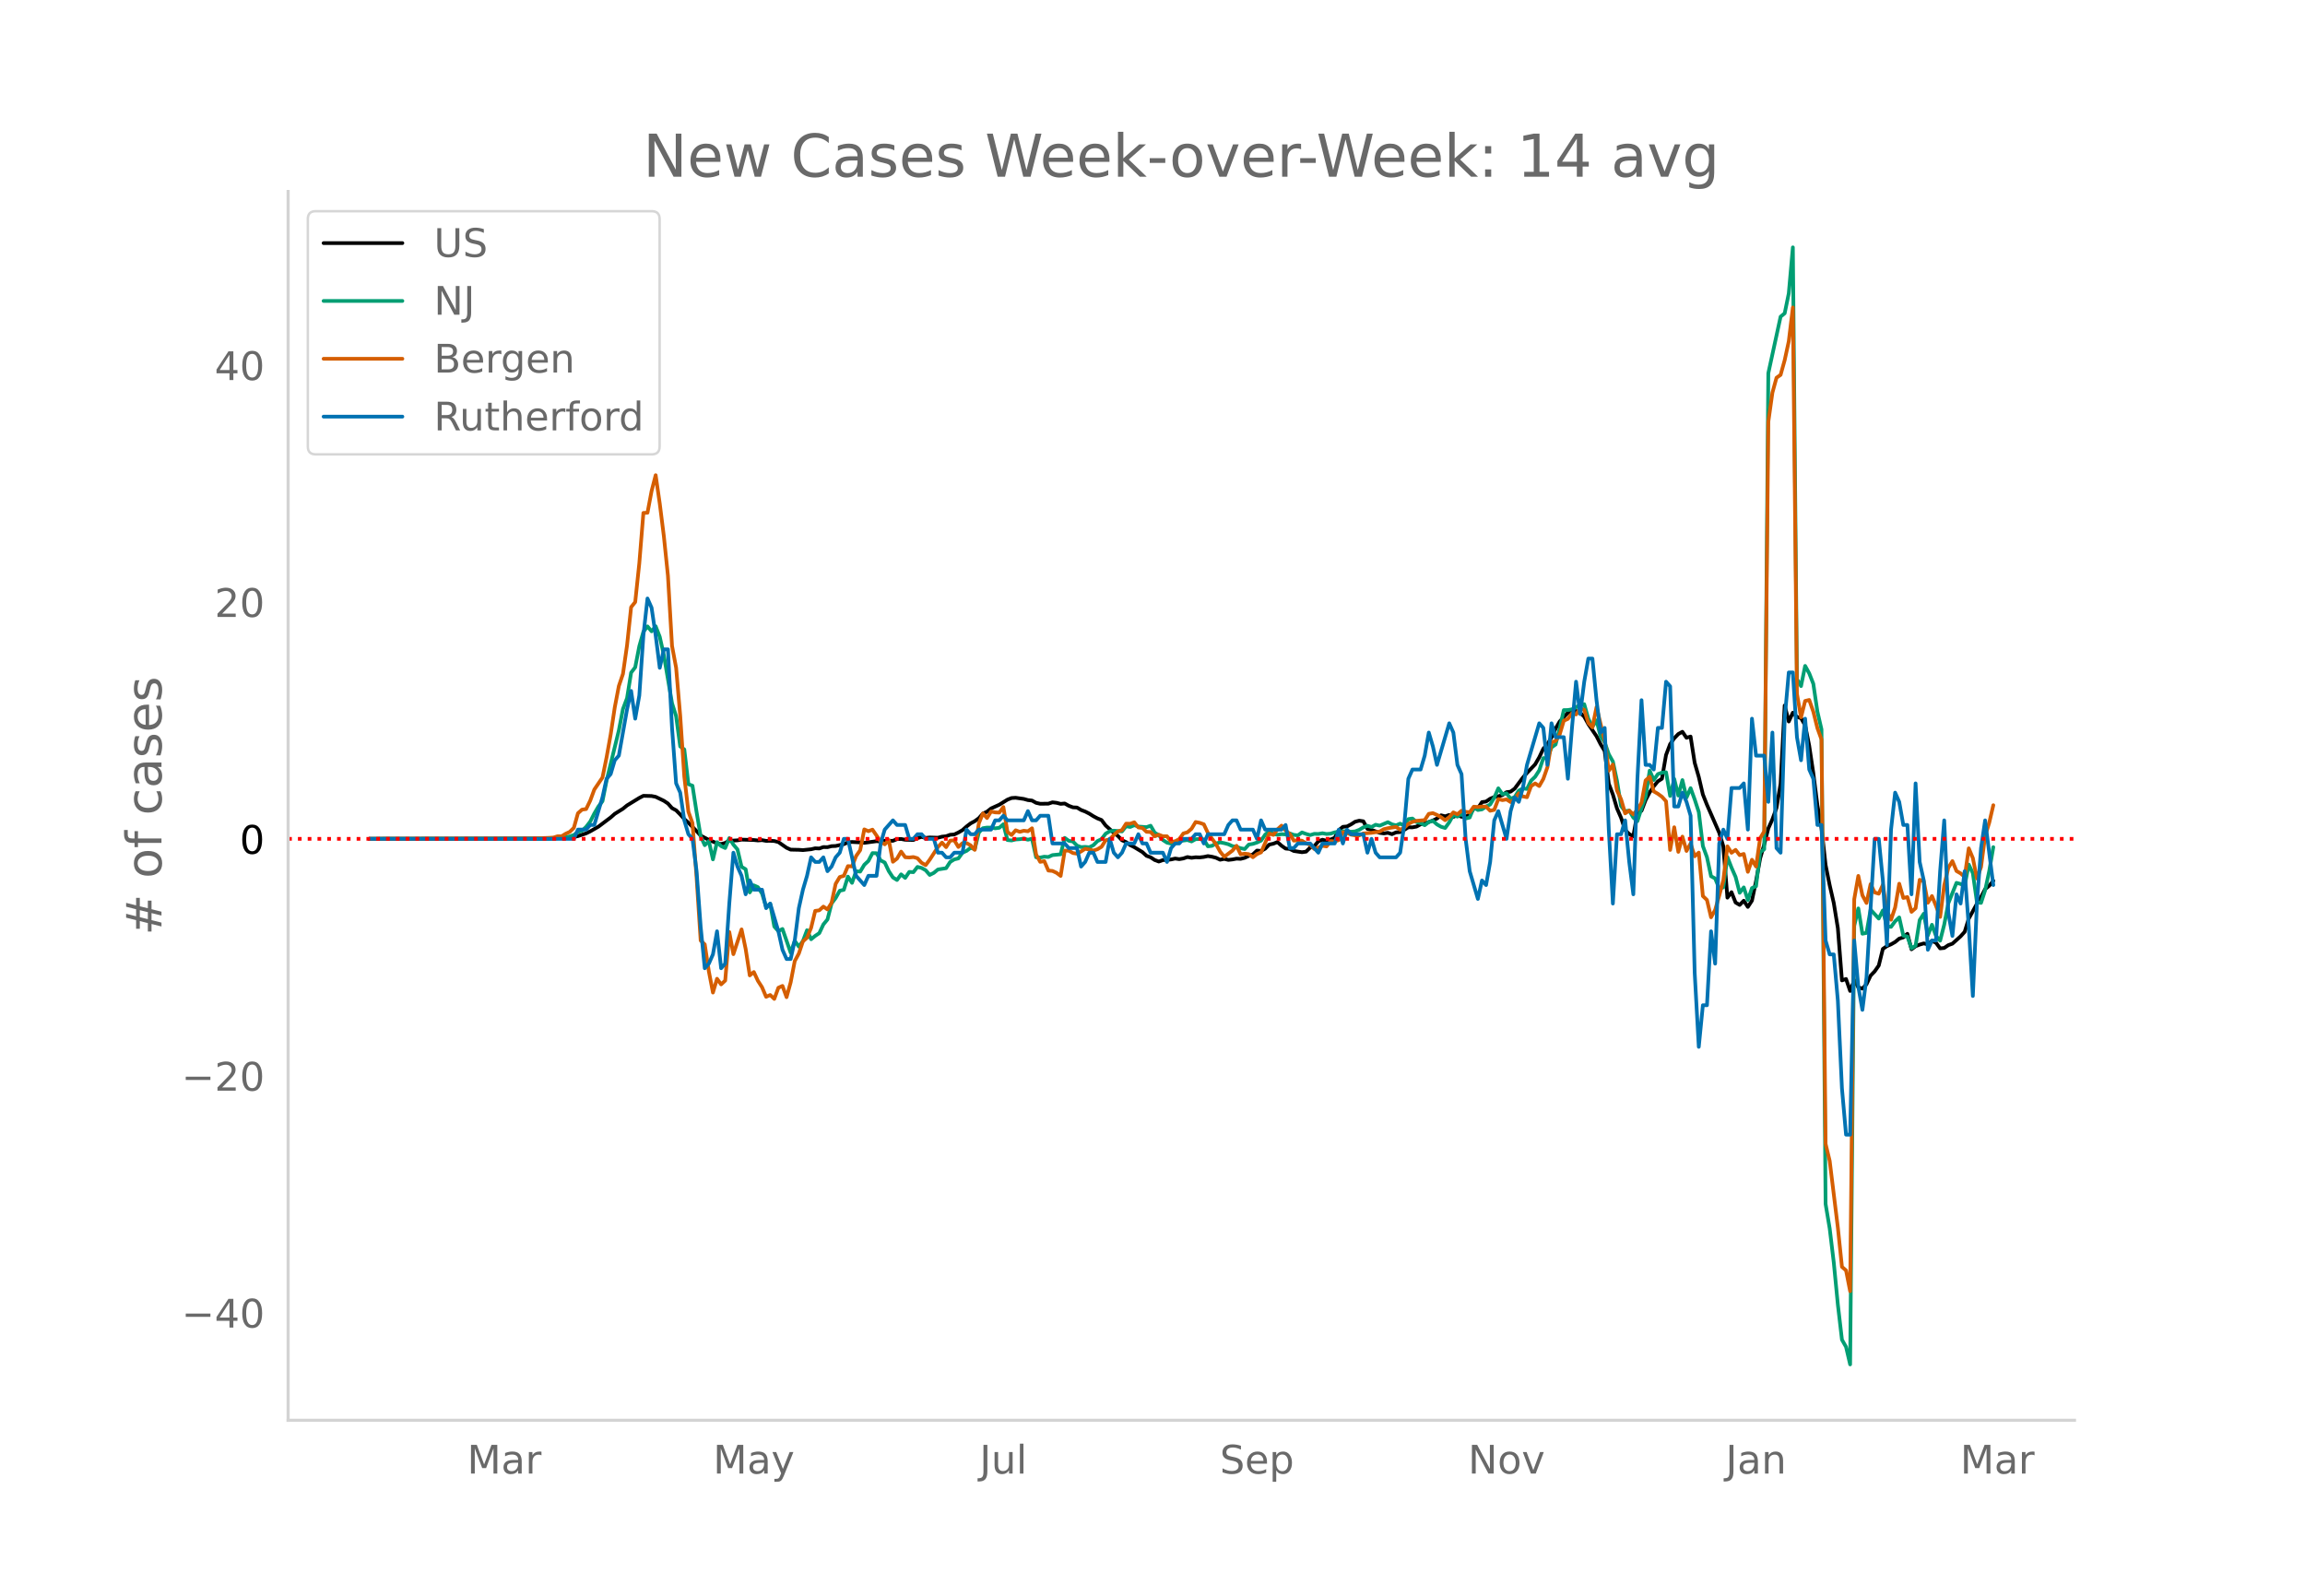 <svg height="864" viewBox="0 0 936 648" width="1248" xmlns="http://www.w3.org/2000/svg" xmlns:xlink="http://www.w3.org/1999/xlink"><defs><style>*{stroke-linecap:butt;stroke-linejoin:round}</style></defs><g id="figure_1"><path d="M0 648h936V0H0z" style="fill:#fff" id="patch_1"/><g id="axes_1"><path d="M117 576.72h725.4V77.76H117z" style="fill:none" id="patch_2"/><path clip-path="url(#p83f46e4bc1)" d="M149.973 340.626l71.427-.113 8.305-.276 1.661-.116 1.661-.228 1.662-.374 3.322-1.121 1.66-.81 3.323-1.898 4.983-3.75 1.661-1.465 3.323-2.065 1.66-1.355 4.984-3.046 1.661-.857 3.322.086 1.661.335 3.323 1.599 1.66 1.105 1.662 1.876 1.66.885 1.662 1.694 1.661 1.854 1.661 1.474 3.322 3.43 1.661 1.816 3.323 1.75 3.322 1.372 1.66.295 1.662-.427 1.661-.983 1.661.014 1.661-.1 1.661-.291 4.984.17 1.66.17 1.662-.128 1.66.3 1.662-.025 1.661.089 1.661.423 3.322 2.32 1.661.756 3.323.073 1.66.113 3.323-.341 1.661-.39 1.661.074 1.661-.57 1.661.04 1.661-.416 1.662-.068 3.322-.743 1.66-.716 1.662-.169 3.322.172 1.661.178 4.983-.67 1.662.147 1.66-.337 3.323.037 1.66-.69 1.662-.054 1.661.317 3.322.091 1.661-.752 1.661-.504 1.662.415 1.66-.176 3.323.102 1.661-.438 1.661-.164 1.661-.602 1.661-.123 1.661-.793 1.661-.97 1.662-1.47 1.66-1.272 1.662-.887 1.66-1.207 1.662-1.874 1.661-.78 1.661-1.32 3.322-1.505 3.322-2.063 1.662-.658 1.66-.106 3.323.473 1.661.469 1.661.194 1.661.92 1.661.378 3.322-.037 1.662-.546 1.66.19 1.662.428 1.66-.147 1.662.934 1.661.626 1.661.083 1.661.994 1.661.63 1.661.846 1.661 1.048 1.662.887 1.66.668 1.662 2.209 3.322 2.997 1.661 1.24 1.661 1.764 1.661.747 1.661 1.222 1.661.826 3.323 2.016 1.66 1.514 1.662.602 1.66 1.102 1.662.62 1.661-.602 1.661-.041 1.661-.207 1.661-.367 1.661.25 1.662-.288 1.66-.57 1.662.305 1.66-.214 1.662.058 1.661-.188 1.661-.356 1.661.264 1.661.432 1.661.784 1.661-.334 1.662.404 1.66-.184 1.662-.317 1.66.082 1.662-.427 1.661-.78 1.661-.599 1.661-1.569 1.661.168 1.661-.922 1.662-1.674 1.66-.352 1.662-.667 1.66 1.487 1.662 1.157 1.661.149 1.661.828 3.322.503 1.661-.235 1.661-1.637 1.662-.567 1.66-1.969 1.662-.676 1.66.441 1.662-.53 1.661-.674 1.661-3.076 1.661-1.39 1.661-.146 1.661-.86 1.662-1.072 1.66-.422 1.662.251 1.66 3.068 1.662.416 3.322 1.2 1.661.243 1.661-.249 1.661.55 1.661-.732 1.662-.104 1.66-.908 1.662-1.054 1.66.032 1.662-.312 1.661-.919 1.661-.334 3.322-1.21 1.661-.811 1.662-1.309 1.66.416 1.662-.559 1.66.799 1.662-.737 1.661.689 1.661.02 1.661-.99 1.661-2.298 1.661-.22 1.661-2.47 1.662-.236 1.66-1.132 1.662-.687 1.66-.32 1.662-.474 1.661-1.19 1.661-.206 1.661-1.238 3.322-4.47 1.661-1.898 3.323-3.484 1.66-2.851 1.662-3.51 1.661-1.797 1.661-2.803 1.661-3.57 1.661-2.875 3.322-3.562 3.323-.739 1.66.712 1.662 1.63 1.66 3.015 3.323 4.902 1.661 3.252 1.661 2.765 1.661 13.286 1.661 4.361 1.662 5.642 1.66 3.793 1.662 5.026 1.66 1.626 1.662.927 1.661-9.525 1.661-.85 1.661-4.355 1.661-3.15 1.661-2.436 1.662-2.026 1.66-1.061 1.662-9.638 1.66-4.415 1.662-2.36 1.661-1.737 1.661-.913 1.661 2.435 1.661-.499 1.661 10.642 1.661 5.74 1.662 7.122 1.66 4.189 4.984 11.375 1.661 5.478 1.661 20.875 1.661-2.217 1.661 4.184 1.661.981 1.662-1.71 1.66 2.52 1.662-2.542 1.66-7.917 1.662-9.215 1.661-5.668 1.661-6.532 1.661-3.69 1.661-4.604 1.661-9.852 1.661-31.78 1.662 6.51 1.66-3.582 1.662 1.724 1.66.499 1.662 2.897 1.661 8.286 1.661 11.092L738 326.961l1.661 9.273 1.661 14.988 1.661 8.223 1.662 7.237 1.66 10.227 1.662 21.202 1.66-.58 1.662 4.864 1.661-4.404 1.661 2.944 1.661.506 1.661-1.758 1.661-3.518 1.662-1.72 1.66-2.376 1.662-6.745 1.66-1.143 1.662-.712 1.661-.947 1.661-1.372 1.661-.506 1.661-1.457 1.661 6.294 1.661-1.259 1.662-.644 1.66-.487 1.662.413 1.66-1.439 1.662.782 1.661 2.256 1.661-.168 1.661-1.137 1.661-.595 3.323-2.977 1.66-1.835 1.662-5.355 3.322-6.063 1.661-2.74 1.661-3.165 1.661-1.389 1.661-2.01" style="fill:none;stroke:#000;stroke-linecap:round;stroke-width:1.5" id="line2d_1"/><path clip-path="url(#p83f46e4bc1)" d="M149.973 340.624l73.088-.104 4.983-.251 3.322-.623 1.661-.58 1.662-1.165 1.66-.533 1.662-1.605 1.66-2.14 1.662-3.275 1.661-2.843 1.661-2.17 1.661-8.358 4.983-20.368 1.662-8.69 1.66-4.414 1.662-10.37 1.66-2.161 1.662-8.571 1.661-5.86 1.661-2.181 1.661 2 1.661-2.04 1.661 4.279 1.662 7.391 3.322 19.56 1.66 5.283 1.662 12.264 1.661 1.219 1.661 14.105 1.661.635 1.661 10.702 1.661 9.824 1.661 3.624 1.662-1.686 1.66 7.445 1.662-7 1.66 1.616 1.662.77 1.661-4.023 1.661 2.646 1.661 1.95 1.661 7.066 1.661.986 1.662 9.41 1.66-2.87 1.662.735 1.66 2.592 1.662 5.4 1.661-1.22 1.661 9.218 1.661 1.856 1.661-.866 3.322 9.607 1.662-4.807 1.66 2.37 1.662-2.281 1.66-4.39 1.662 3.67 1.661-1.365 1.661-1.106 1.661-3.547 1.661-2.011 1.661-6.498 1.662-2.212 1.66-2.96 1.662-.374 1.66-5.357 1.662 2.533 1.661-4.734 1.661.162 1.661-2.765 1.661-1.547 1.661-3.195 1.661.043 1.662 2.927 1.66.855 1.662 3.52 1.66 2.53 1.662 1.04 1.661-2.29 1.661 1.435 1.661-2.425 1.661.1 1.661-2.123 1.661.41 1.662.928 1.66 1.915 1.662-.843 1.66-1.37 3.323-.53 1.661-2.548 1.661-1.021 1.661-.402 1.661-2.313 1.662-.74 1.66-1.252 1.662.564 1.66-6.753 1.662-1.767 1.661-.26 1.661.016 1.661.279 1.661-.202 1.661-1.454 1.661 6.428 1.662.167 1.66-.406 1.662-.109 1.66-.263 1.662.48 1.661-.426 1.661 7.554 1.661.105 1.661-.345 1.661.12 1.662-.766 3.322-.328 1.66-6.653 1.662 1.184 1.661.27 1.661 1.664 1.661.63 1.661-.108 1.661.178 1.661-.844 1.662-1.686 1.66-.812 1.662-2.19 1.66-.982 1.662-.247 3.322.298 1.661-2.089 1.661.294 1.661-.72 1.662.546 3.322.244 1.66-.585 1.662 2.855 1.661.97 1.661 1.985 1.661 1.064 1.661.394 1.661-.089 1.661-1.238 1.662.085 1.66-.208 1.662.568 1.66-.924 1.662-.054 1.661.15 1.661 2.808 1.661-.193 1.661-.975 1.661-.433 1.661.314 1.662.452 1.66.762 1.662.29 1.66.55 1.662.347 1.661-1.833 1.661-.27 1.661-.546 1.661-.781 1.661-2.425 1.662-1.435 1.66 1.063 1.662.445 1.66-.27 1.662.092 1.661-.402 1.661.623 1.661.166 1.661-1.176 1.661.607 1.661.472 1.662-.506 1.66.042 1.662-.286 1.66.302 1.662-.14 1.661-.526 1.661-.29 1.661-.166 1.661.012 1.661.197 1.662-.14 1.66-.638 1.662-1.001 1.66-.639 1.662.5 1.661-.925 1.661.367 3.322-1.407 1.661.881 1.661.41 1.662-.707 1.66.839 1.662-2.665 1.66-.248 1.662 1.44 1.661.463 1.661.809 1.661-1.273 1.661-.503 1.661 1.459 1.662.955 1.66.491 1.662-2.305 1.66-2.982 1.662.669 1.661-1.122 1.661 1.907 1.661-.425 1.661-4.092 1.661 1.048 1.661-.255 1.662-1.16 1.66-.813 1.662-2.765 1.66-3.814 1.662 2.382 1.661-.348 1.661 2.209 1.661-.685 1.661-2.638 1.661-.854 1.661.193 1.662-3.342 1.66-1.609 1.662-2.576 1.66-5.005 1.662.07 1.661-4.417 1.661-1.18 1.661-6.563 1.661-7.391 1.661-.035 1.662-.279 1.66-.835 1.662-1.075 1.66-.17 1.662 5.89 1.661 3.249 1.661-2.6 1.661 6.591 1.661 2.387 1.661 4.792 1.661 2.967 1.662 7.805 1.66 10.265 1.662 2.135 1.66-.317 1.662 2.881 1.661 1.431 1.661-5.179 1.661-4.664 1.661-10.68 1.661 3.826 1.662-2.402 1.66-.6 1.662-.139 1.66 9.6 1.662-6.896 1.661 6.757 1.661-6.289 1.661 7.12 1.661-3.844 1.661 4.583 1.661 5.114 1.662 13.811 1.66 4.526 1.662 7.735 1.66.901 1.662 4.07 1.661-.473 1.661-12.288 1.661 4.286 1.661 3.786 1.661 6.429 1.662-2.182 1.66 5.14 1.662-4.861 1.66-.754 1.662-13.774 1.661-1.272 1.661-193.292 4.983-22.936 1.661-1.376 1.662-8.092 1.66-18.685 1.662 175.318 1.66 2.831 1.662-8.188 1.661 3.013 1.661 4.243 1.661 11.31 1.661 7.194 1.661 192.738 1.661 9.925 1.662 13.82 1.66 17.122 1.662 14.253 1.66 2.904 1.662 7.117 1.661-178.091 1.661-7.067 1.661 10.27 1.661-.33 1.661-9.445 3.323 3.62 1.66-3.31 1.662 6.447 1.66.232 1.662-2.27 1.661-1.574 1.661 7.399 1.661.356 1.661 4.811 1.661-1.075 1.662-10.397 1.66-2.587 1.662 8.826 1.66-4.336 1.662 4.564 1.661 1.888 1.661-6.506 1.661-8.656 3.322-8.312 1.662.445 1.66.7 1.662-8.56 1.66 3.49 1.662 11.796 1.661.263 1.661-5.101 1.661-7.775 1.661-9.758" style="fill:none;stroke:#009e73;stroke-linecap:round;stroke-width:1.5" id="line2d_2"/><path clip-path="url(#p83f46e4bc1)" d="M149.973 340.624l64.782-.11 8.306-.295 1.661-.11 1.661-.516h1.661l1.661-1.032 1.661-.774 1.661-1.622 1.662-5.933 1.66-1.474 1.662-.221 1.66-3.427 1.662-4.496 3.322-4.902 1.661-8.18 1.661-9.25 1.661-11.02 1.661-8.696 1.662-4.902 1.66-11.571 1.662-15.552 1.66-2.063 1.662-15.736 1.661-20.453 1.661-.074 1.661-8.807 1.661-6.45 1.661 11.535 1.662 13.23 1.66 16.067 1.662 28.487 1.66 8.881 1.662 19.458 1.661 24.765 1.661 14.225 1.661 4.643 1.661 22.074 1.661 25.612 1.661 1.548 1.662 10.982 1.66 8.587 1.662-5.602 1.66 2.285 1.662-1.548 1.661-19.716 1.661 8.992 3.322-10.06 1.661 7.96 1.662 10.724 1.66-1.364 1.662 3.575 1.66 2.58 1.662 3.906 1.661-.737 1.661 1.584 1.661-4.532 1.661-.738 1.661 4.57 1.661-6.007 1.662-8.66 1.66-3.059 1.662-4.938 1.66-1.474 1.662-4.017 1.661-6.891 1.661-.221 1.661-1.511 1.661 1.142 1.661-2.653 1.662-7.739 1.66-2.764 1.662-.479 1.66-3.943 1.662.11 1.661-4.2 1.661-2.396 1.661-8.44 1.661.738 1.661-.627 3.323 4.828 1.66 1.142 1.662-1.695 1.66 8.771 1.662-1.29 1.661-2.837 1.661 2.284 1.661.11 1.661-.183 1.661.479 1.661 1.842 1.662.958 1.66-2.21 3.323-5.123 1.661-1.806 1.661 1.843 1.661-2.654 1.661-.147 1.661 2.727 1.661-1.548 1.662-.037 1.66.922 1.662 1.842 1.66-10.76 1.662-4.054 1.661 1.88 1.661-2.654 1.661.368 1.661.074 1.661-2.248 1.661 10.135 1.662 1.216 1.66-1.917 1.662.627 1.66-.442 1.662.22 1.661-1.215 1.661 10.65 1.661 2.985 1.661-.295 1.661 3.833 1.662.147 1.66.774 1.662 1.253 1.66-10.282 1.662.037 1.661.958 1.661.258 1.661-.921 1.661-1.069 1.661.295 1.661.442 1.662-.553 1.66-.995 1.662-2.653 1.66-.368 1.662-1.77 1.661-1.473 1.661-.516 1.661-2.617 1.661.037 1.661-.59 1.662 2.1 1.66.222 1.662 1.548 1.66.074 1.662 1.768 1.661-.663 1.661.627h1.661l1.661 2.248 1.661-.222 1.661-.884 1.662-2.285 1.66-.479 1.662-1.437 1.66-2.727 1.662.331 1.661.59 1.661 3.538 3.322 4.606 1.661 2.985 1.661 2.064 3.323-2.506 1.66-1.953 1.662 3.464 1.661-.258 1.661.184 1.661 1.253 1.661-1.29 1.661-.7 3.323-7.628 1.66.553 1.662-2.248 1.66-1.511 1.662 1.99 1.661 1.327 1.661 2.763 1.661-.147 1.661.184 1.661 1.069 1.661.59 1.662 1.695 1.66-.553 1.662-.737 1.66.258 1.662-2.174 1.661.147 1.661-.553 1.661-3.206 1.661.332 1.661.663 1.662.295 1.66.037 1.662-.81 3.322-.259 3.322-.516 1.661-.958 1.661-.405 3.322-.516 1.662 1.142 1.66-.774 1.662-1.584 1.66-.848 1.662-.405 3.322-.295 1.661-2.543 1.661-.295 1.661.737 1.662.922 1.66 1.216 1.662-1.253 1.66-1.917 1.662.774 1.661-1.437 1.661.442 1.661.185 1.661-2.285 1.661.147 1.661-.22 1.662.073 1.66 1.658 1.662-.368 1.66-4.386 1.662.442 1.661-.294 1.661 1.068 1.661-1.105 1.661-2.432 1.661 1.253 1.661.331 1.662-4.496 1.66-1.105 1.662 1.068 1.66-2.91 1.662-4.755 1.661-10.024 1.661-.663 1.661-2.616 1.661-5.565 1.661-.737 1.662-2.285 1.66.48 1.662-2.433 1.66.553 1.662 5.343 1.661 1.77 1.661-8.219 3.322 13.71 1.661 12.123 1.661-2.506 1.662 10.54 1.66 3.538 1.662 5.749 1.66-1.106 1.662 1.511 1.661-1.842 1.661-2.875 1.661-9.065 1.661-1.511 1.661 5.97 1.662.958 1.66 1.216 1.662 1.843 1.66 19.752 1.662-9.213 1.661 9.987 1.661-6.191 1.661 5.823 1.661-3.022 1.661 5.196 1.661-1.511 1.662 17.652 1.66 1.585 1.662 7.038 1.66-2.985 1.662-5.822 1.661-6.228 1.661-13.783 1.661 2.617 1.661-1.18 1.661 2.138 1.662-.48 1.66 7.26 1.662-4.9 1.66 2.763 1.662-11.535 1.661-2.763 1.661-166.313 1.661-11.83 1.661-6.044 1.661-1.179 1.661-5.97 1.662-7.665 1.66-13.746 1.662 156.916 1.66 9.508 1.662-6.634 1.661-.405 1.661 4.754 1.661 6.707 1.661 4.606 1.661 164.213 1.661 6.891 3.323 27.123 1.66 15.92 1.662 1.437 1.661 8.44 1.661-159.164 1.661-9.471 1.661 7.886 1.661 3.096 1.661-7.629 1.662 3.354 1.66.516 1.662-3.612 1.66 10.65 1.662 3.538 1.661-4.975 1.661-9.655 1.661 5.786 1.661-.369 1.661 6.007 1.661-1.474 1.662-11.534 1.66.59 1.662 8.733 1.66-2.727 1.662 4.017 1.661 4.459 1.661-12.825 1.661-7.112 1.661-2.727 1.661 4.017 1.662.958 1.66 1.437 1.662-11.608 1.66 3.98 1.662 8.292 1.661-4.68 1.661-12.604 1.661-5.38 1.661-7.113" style="fill:none;stroke:#d55e00;stroke-linecap:round;stroke-width:1.5" id="line2d_3"/><path clip-path="url(#p83f46e4bc1)" d="M149.973 340.624h83.054l1.662-3.753h3.322l1.66-1.877h1.662l3.322-11.262 1.661-7.508 1.661-1.877 1.661-5.63 1.661-1.877 3.323-18.77 1.66-7.507 1.662 11.261 1.661-9.385 1.661-24.4 1.661-15.015 1.661 3.754 1.661 11.261 1.661 13.139 1.662-7.508h1.66l1.662 31.908 1.66 22.523 1.662 3.754 1.661 11.262 1.661 5.63 1.661 1.877 1.661 13.139 1.661 22.523 1.661 16.893 1.662-1.877 1.66-3.754 1.662-9.385 1.66 15.016 1.662-1.877 1.661-24.4 1.661-20.647 1.661 5.631 1.661 3.754 1.661 7.508 1.662-5.631 1.66 3.754h3.323l1.66 7.507 1.662-1.877 3.322 11.262 1.661 7.508 1.661 3.754h1.661l1.662-7.508 1.66-13.139 1.662-7.507 1.66-5.631 1.662-7.508 1.661 1.877h1.661l1.661-1.877 1.661 5.63 1.661-1.876 1.662-3.754 1.66-1.877 1.662-5.63h1.66l3.323 15.015 3.322 3.754 1.661-3.754h3.322l1.662-13.139 1.66-5.63 3.323-3.754 1.66 1.877h3.323l1.661 5.63h1.661l1.661-1.877h1.661l1.662 1.877h3.322l1.66 5.631h1.662l1.661 1.877h1.661l1.661-1.877h3.322l1.662-9.384 1.66 1.876h1.662l1.66-1.876h4.984l1.661-3.754h1.661l1.661-1.877 1.661 1.877h6.645l1.661-3.754 1.661 3.754h1.661l1.661-1.877h3.322l1.662 11.261h4.983l1.66 1.877h3.323l1.661 7.508 1.661-1.877 1.661-3.754h1.661l1.662 3.754h3.322l1.66-9.385 1.662 5.631 1.661 1.877 1.661-1.877 1.661-3.754h3.322l1.662-3.754 1.66 3.754h1.662l1.66 3.754h4.984l1.661 3.754 1.661-5.63 1.661-1.878h1.661l1.662-1.877h3.322l1.66-1.877h1.662l1.661 3.754 1.661-3.754h6.644l1.662-3.753 1.66-1.877h1.662l1.66 3.754h4.984l1.661 3.753 1.661-7.507 1.661 3.754h6.645l1.66-1.877 1.662 9.384h1.661l1.661-1.877h4.983l3.323 3.754 1.66-3.754h4.984l1.661-5.63 1.661 5.63 1.661-5.63 1.661 1.876h4.984l1.66 7.508 1.662-5.63 1.661 5.63 1.661 1.877h6.644l1.662-1.877 1.66-11.261 1.662-18.77 1.66-3.754h3.323l1.661-5.63 1.661-9.385 1.661 5.63 1.661 7.508 4.984-16.892 1.66 3.754 1.662 13.138 1.661 3.754 1.661 26.277 1.661 13.139 3.322 11.262 1.661-7.508 1.662 1.877 1.66-9.385 1.662-16.892 1.66-3.754 3.323 11.261 1.661-11.261 1.661-5.631 1.661 1.877 1.661-5.63 1.661-9.386 4.984-16.892 1.66 1.877 1.662 15.015 1.661-16.892 1.661 5.63h3.322l1.661 16.893 1.662-20.646 1.66-18.77 1.662 13.14 1.66-13.14 1.662-9.384h1.661l1.661 16.892 1.661 13.139 1.661-1.877 1.661 41.293 1.661 30.03 1.662-28.154h1.66l1.662-5.63 1.66 16.892 1.662 13.139 1.661-46.924 1.661-31.908 1.661 26.277h1.661l1.661 1.877 1.662-16.892h1.66l1.662-18.77 1.66 1.878 1.662 48.8h1.661l1.661-5.63 1.661 3.753 1.661 5.63 1.661 63.816 1.661 30.031 1.662-16.892h1.66l1.662-30.03 1.66 13.138 1.662-48.8 1.661-5.631 1.661 3.753 1.661-20.646h3.322l1.662-1.877 1.66 18.77 1.662-45.047 1.66 15.016h3.323l1.661 18.769 1.661-28.154 1.661 46.923 1.661 1.877 1.661-54.43 1.662-18.77h1.66l1.662 26.277 1.66 9.385 1.662-16.893 1.661 20.646 1.661 3.754 1.661 18.77h1.661l1.661 46.923 1.661 5.63h1.662l1.66 18.77 1.662 35.662 1.66 18.77h1.662l1.661-78.832 1.661 18.77 1.661 9.384 1.661-13.139 3.323-56.308h1.66l1.662 16.893 1.66 26.277 1.662-46.923 1.661-15.016 1.661 3.754 1.661 9.385h1.661l1.661 28.154 1.661-45.047 1.662 31.908 1.66 7.508 1.662 28.154 1.66-3.754h1.662l1.661-28.154 1.661-20.646 1.661 37.538 1.661 9.385 1.661-16.892 1.662 3.753 1.66-13.138 1.662 22.523 1.66 28.154 1.662-37.539 1.661-22.523 1.661-11.261 3.322 26.277" style="fill:none;stroke:#0072b2;stroke-linecap:round;stroke-width:1.5" id="line2d_4"/><path clip-path="url(#p83f46e4bc1)" d="M117 340.624h725.4" style="fill:none;stroke:red;stroke-dasharray:1.5,2.475;stroke-dashoffset:0;stroke-width:1.5" id="line2d_5"/><path d="M117 576.72V77.76" style="fill:none;stroke:#d3d3d3;stroke-linecap:square;stroke-linejoin:miter;stroke-width:1.25" id="patch_3"/><path d="M117 576.72h725.4" style="fill:none;stroke:#d3d3d3;stroke-linecap:square;stroke-linejoin:miter;stroke-width:1.25" id="patch_4"/><g id="matplotlib.axis_1"><g id="xtick_1"><g style="fill:#696969" transform="matrix(.16 0 0 -.16 189.695 598.378)" id="text_1"><defs><path d="M9.813 72.906h14.703l18.593-49.61 18.703 49.61h14.704V0H66.89v64.016l-18.797-50h-9.907l-18.796 50V0H9.813z" id="DejaVuSans-77"/><path d="M34.281 27.484q-10.89 0-15.093-2.484-4.204-2.484-4.204-8.5 0-4.781 3.157-7.594 3.156-2.797 8.562-2.797 7.485 0 12 5.297 4.516 5.297 4.516 14.078v2zm17.922 3.72V0H43.22v8.297Q40.14 3.328 35.547.953q-4.594-2.375-11.234-2.375-8.391 0-13.36 4.719Q6 8.016 6 15.922q0 9.219 6.172 13.906 6.187 4.688 18.437 4.688h12.61v.89q0 6.203-4.078 9.594-4.078 3.39-11.453 3.39-4.688 0-9.141-1.124-4.438-1.125-8.531-3.375v8.312q4.921 1.906 9.562 2.844 4.64.953 9.031.953 11.875 0 17.735-6.156 5.86-6.14 5.86-18.64z" id="DejaVuSans-97"/><path d="M41.11 46.297q-1.516.875-3.297 1.281Q36.03 48 33.89 48q-7.625 0-11.703-4.953-4.079-4.953-4.079-14.234V0H9.08v54.688h9.03v-8.5q2.844 4.984 7.375 7.39Q30.031 56 36.531 56q.922 0 2.047-.125 1.125-.11 2.484-.36z" id="DejaVuSans-114"/></defs><use xlink:href="#DejaVuSans-77"/><use x="86.279" xlink:href="#DejaVuSans-97"/><use x="147.559" xlink:href="#DejaVuSans-114"/></g></g><g id="xtick_2"><g style="fill:#696969" transform="matrix(.16 0 0 -.16 289.576 598.378)" id="text_2"><defs><path d="M32.172-5.078q-3.797-9.766-7.422-12.735-3.61-2.984-9.656-2.984H7.906v7.516h5.282q3.703 0 5.75 1.765Q21-9.766 23.483-3.219l1.61 4.094-22.11 53.813H12.5l17.094-42.766 17.093 42.766h9.516z" id="DejaVuSans-121"/></defs><use xlink:href="#DejaVuSans-77"/><use x="86.279" xlink:href="#DejaVuSans-97"/><use x="147.559" xlink:href="#DejaVuSans-121"/></g></g><g id="xtick_3"><g style="fill:#696969" transform="matrix(.16 0 0 -.16 397.79 598.378)" id="text_3"><defs><path d="M9.813 72.906h9.859V5.078q0-13.187-5-19.14-5-5.954-16.094-5.954h-3.75v8.297h3.078q6.531 0 9.219 3.672Q9.813-4.39 9.813 5.078z" id="DejaVuSans-74"/><path d="M8.5 21.578v33.11h8.984V21.922q0-7.766 3.016-11.656 3.031-3.875 9.094-3.875 7.265 0 11.484 4.64 4.234 4.64 4.234 12.656v31h8.985V0h-8.984v8.406Q42.047 3.422 37.718 1q-4.313-2.422-10.032-2.422-9.421 0-14.312 5.86Q8.5 10.296 8.5 21.578zM31.11 56z" id="DejaVuSans-117"/><path d="M9.422 75.984h8.984V0H9.422z" id="DejaVuSans-108"/></defs><use xlink:href="#DejaVuSans-74"/><use x="29.492" xlink:href="#DejaVuSans-117"/><use x="92.871" xlink:href="#DejaVuSans-108"/></g></g><g id="xtick_4"><g style="fill:#696969" transform="matrix(.16 0 0 -.16 495.35 598.378)" id="text_4"><defs><path d="M53.516 70.516V60.89q-5.61 2.687-10.594 4-4.984 1.328-9.625 1.328-8.047 0-12.422-3.125t-4.375-8.89q0-4.845 2.906-7.313 2.907-2.453 11.016-3.97l5.953-1.218q11.031-2.11 16.281-7.406 5.25-5.297 5.25-14.172 0-10.61-7.11-16.078-7.093-5.469-20.812-5.469-5.172 0-11.015 1.172Q13.14.922 6.89 3.219v10.156q6-3.36 11.765-5.078 5.766-1.703 11.328-1.703 8.438 0 13.032 3.312 4.593 3.328 4.593 9.485 0 5.359-3.297 8.39-3.296 3.032-10.812 4.547L27.484 33.5q-11.03 2.188-15.968 6.875-4.922 4.688-4.922 13.047 0 9.672 6.812 15.234 6.813 5.563 18.766 5.563 5.14 0 10.453-.938 5.328-.922 10.89-2.765z" id="DejaVuSans-83"/><path d="M56.203 29.594v-4.39H14.891q.593-9.282 5.593-14.142 5-4.859 13.938-4.859 5.172 0 10.031 1.266 4.86 1.265 9.656 3.812v-8.5Q49.266.734 44.187-.344 39.11-1.422 33.892-1.422q-13.094 0-20.735 7.61-7.64 7.625-7.64 20.625 0 13.421 7.25 21.296Q20.016 56 32.328 56q11.031 0 17.453-7.11 6.422-7.093 6.422-19.296zm-8.984 2.64q-.094 7.36-4.125 11.75-4.032 4.407-10.672 4.407-7.516 0-12.031-4.25-4.516-4.25-5.203-11.97z" id="DejaVuSans-101"/><path d="M18.11 8.203v-29H9.077v75.484h9.031v-8.296q2.844 4.875 7.157 7.234Q29.594 56 35.594 56q9.968 0 16.187-7.906 6.235-7.907 6.235-20.797T51.78 6.484q-6.218-7.906-16.187-7.906-6 0-10.328 2.375-4.313 2.375-7.157 7.25zm30.578 19.094q0 9.906-4.079 15.547-4.078 5.64-11.203 5.64-7.14 0-11.218-5.64-4.079-5.64-4.079-15.547 0-9.906 4.078-15.547 4.079-5.64 11.22-5.64 7.124 0 11.202 5.64t4.078 15.547z" id="DejaVuSans-112"/></defs><use xlink:href="#DejaVuSans-83"/><use x="63.477" xlink:href="#DejaVuSans-101"/><use x="125" xlink:href="#DejaVuSans-112"/></g></g><g id="xtick_5"><g style="fill:#696969" transform="matrix(.16 0 0 -.16 596.142 598.378)" id="text_5"><defs><path d="M9.813 72.906h13.28l32.329-60.984v60.984h9.562V0h-13.28L19.39 60.984V0H9.813z" id="DejaVuSans-78"/><path d="M30.61 48.39q-7.22 0-11.422-5.64-4.204-5.64-4.204-15.453 0-9.813 4.172-15.453 4.188-5.64 11.453-5.64 7.188 0 11.375 5.655 4.203 5.672 4.203 15.438 0 9.719-4.203 15.406-4.187 5.688-11.375 5.688zm0 7.61q11.718 0 18.406-7.625 6.703-7.61 6.703-21.078 0-13.422-6.703-21.078-6.688-7.64-18.407-7.64-11.765 0-18.437 7.64-6.656 7.656-6.656 21.078 0 13.469 6.656 21.078Q18.844 56 30.609 56z" id="DejaVuSans-111"/><path d="M2.984 54.688H12.5L29.594 8.797l17.093 45.89h9.516L35.687 0H23.485z" id="DejaVuSans-118"/></defs><use xlink:href="#DejaVuSans-78"/><use x="74.805" xlink:href="#DejaVuSans-111"/><use x="135.986" xlink:href="#DejaVuSans-118"/></g></g><g id="xtick_6"><g style="fill:#696969" transform="matrix(.16 0 0 -.16 700.751 598.378)" id="text_6"><defs><path d="M54.89 33.016V0h-8.984v32.719q0 7.765-3.031 11.61-3.031 3.858-9.078 3.858-7.281 0-11.484-4.64-4.204-4.625-4.204-12.64V0H9.08v54.688h9.03v-8.5q3.235 4.937 7.594 7.374Q30.078 56 35.797 56q9.422 0 14.25-5.828 4.844-5.828 4.844-17.156z" id="DejaVuSans-110"/></defs><use xlink:href="#DejaVuSans-74"/><use x="29.492" xlink:href="#DejaVuSans-97"/><use x="90.771" xlink:href="#DejaVuSans-110"/></g></g><g id="xtick_7"><g style="fill:#696969" transform="matrix(.16 0 0 -.16 795.995 598.378)" id="text_7"><use xlink:href="#DejaVuSans-77"/><use x="86.279" xlink:href="#DejaVuSans-97"/><use x="147.559" xlink:href="#DejaVuSans-114"/></g></g></g><g id="matplotlib.axis_2"><g id="ytick_1"><g style="fill:#696969" transform="matrix(.16 0 0 -.16 73.733 539.083)" id="text_8"><defs><path d="M10.594 35.5h62.593v-8.297H10.594z" id="DejaVuSans-8722"/><path d="M37.797 64.313L12.89 25.39h24.906zm-2.594 8.593H47.61V25.391h10.407v-8.203H47.609V0h-9.812v17.188H4.89v9.515z" id="DejaVuSans-52"/><path d="M31.781 66.406q-7.61 0-11.453-7.5Q16.5 51.422 16.5 36.375q0-14.984 3.828-22.484 3.844-7.5 11.453-7.5 7.672 0 11.5 7.5 3.844 7.5 3.844 22.484 0 15.047-3.844 22.531-3.828 7.5-11.5 7.5zm0 7.813q12.266 0 18.735-9.703 6.468-9.688 6.468-28.141 0-18.406-6.468-28.11-6.47-9.687-18.735-9.687-12.25 0-18.718 9.688-6.47 9.703-6.47 28.109 0 18.453 6.47 28.14Q19.53 74.22 31.78 74.22z" id="DejaVuSans-48"/></defs><use xlink:href="#DejaVuSans-8722"/><use x="83.789" xlink:href="#DejaVuSans-52"/><use x="147.412" xlink:href="#DejaVuSans-48"/></g></g><g id="ytick_2"><g style="fill:#696969" transform="matrix(.16 0 0 -.16 73.733 442.893)" id="text_9"><defs><path d="M19.188 8.297h34.421V0H7.33v8.297q5.609 5.812 15.296 15.594 9.703 9.797 12.188 12.64 4.734 5.313 6.609 9 1.89 3.688 1.89 7.25 0 5.813-4.078 9.469-4.078 3.672-10.625 3.672-4.64 0-9.797-1.61-5.14-1.609-11-4.89v9.969Q13.767 71.78 18.938 73q5.188 1.219 9.485 1.219 11.328 0 18.062-5.672 6.735-5.656 6.735-15.125 0-4.5-1.688-8.531-1.672-4.016-6.125-9.485-1.218-1.422-7.765-8.187-6.532-6.766-18.453-18.922z" id="DejaVuSans-50"/></defs><use xlink:href="#DejaVuSans-8722"/><use x="83.789" xlink:href="#DejaVuSans-50"/><use x="147.412" xlink:href="#DejaVuSans-48"/></g></g><g id="ytick_3"><use xlink:href="#DejaVuSans-48" transform="matrix(.16 0 0 -.16 97.32 346.703)" id="text_10"/></g><g id="ytick_4"><g style="fill:#696969" transform="matrix(.16 0 0 -.16 87.14 250.513)" id="text_11"><use xlink:href="#DejaVuSans-50"/><use x="63.623" xlink:href="#DejaVuSans-48"/></g></g><g id="ytick_5"><g style="fill:#696969" transform="matrix(.16 0 0 -.16 87.14 154.324)" id="text_12"><use xlink:href="#DejaVuSans-52"/><use x="63.623" xlink:href="#DejaVuSans-48"/></g></g><g style="fill:#696969" transform="matrix(0 -.2 -.2 0 65.573 379.813)" id="text_13"><defs><path d="M51.125 44H36.922l-4.11-16.313h14.313zm-7.328 27.781l-5.078-20.265h14.265L58.11 71.78h7.813L60.89 51.516h15.234V44h-17.14l-4-16.313h15.53V20.22H53.079L48 0h-7.813l5.032 20.219H30.906L25.875 0h-7.86l5.079 20.219H7.719v7.468h17.187L29 44H13.281v7.516h17.625l4.985 20.265z" id="DejaVuSans-35"/><path d="M37.11 75.984V68.5h-8.594q-4.828 0-6.72-1.953-1.874-1.953-1.874-7.031v-4.828h14.797v-6.985H19.922V0H10.89v47.703H2.297v6.984h8.594V58.5q0 9.125 4.25 13.297 4.25 4.187 13.468 4.187z" id="DejaVuSans-102"/><path d="M48.781 52.594v-8.407q-3.812 2.11-7.64 3.157-3.828 1.047-7.735 1.047-8.75 0-13.593-5.547-4.829-5.532-4.829-15.547 0-10.016 4.829-15.563 4.843-5.53 13.593-5.53 3.907 0 7.735 1.046 3.828 1.047 7.64 3.156V2.094Q45.016.344 40.984-.531q-4.015-.89-8.562-.89-12.36 0-19.64 7.765-7.266 7.765-7.266 20.953 0 13.375 7.343 21.031Q20.22 56 33.016 56q4.14 0 8.093-.86 3.953-.843 7.672-2.546z" id="DejaVuSans-99"/><path d="M44.281 53.078v-8.5q-3.797 1.953-7.906 2.922-4.094.984-8.5.984-6.688 0-10.031-2.047-3.344-2.046-3.344-6.156 0-3.125 2.39-4.906 2.391-1.781 9.626-3.39l3.078-.688q9.562-2.047 13.593-5.781 4.032-3.735 4.032-10.422 0-7.625-6.032-12.078-6.03-4.438-16.578-4.438-4.39 0-9.156.86Q10.688.296 5.422 2v9.281q4.984-2.594 9.812-3.89 4.829-1.282 9.579-1.282 6.343 0 9.75 2.172 3.421 2.172 3.421 6.125 0 3.656-2.468 5.61-2.453 1.953-10.813 3.765l-3.125.735q-8.344 1.75-12.062 5.39-3.704 3.64-3.704 9.985 0 7.718 5.47 11.906Q16.75 56 26.811 56q4.97 0 9.36-.734 4.406-.72 8.11-2.188z" id="DejaVuSans-115"/></defs><use xlink:href="#DejaVuSans-35"/><use x="83.789" xlink:href="#DejaVuSans-32"/><use x="115.576" xlink:href="#DejaVuSans-111"/><use x="176.758" xlink:href="#DejaVuSans-102"/><use x="211.963" xlink:href="#DejaVuSans-32"/><use x="243.75" xlink:href="#DejaVuSans-99"/><use x="298.73" xlink:href="#DejaVuSans-97"/><use x="360.01" xlink:href="#DejaVuSans-115"/><use x="412.109" xlink:href="#DejaVuSans-101"/><use x="473.633" xlink:href="#DejaVuSans-115"/></g></g><g style="fill:#696969" transform="matrix(.24 0 0 -.24 261.11 71.76)" id="text_14"><defs><path d="M4.203 54.688h8.985l11.234-42.672 11.172 42.672h10.593l11.235-42.672 11.187 42.672h8.985L63.28 0H52.688L40.922 44.828 29.109 0H18.5z" id="DejaVuSans-119"/><path d="M64.406 67.281v-10.39q-4.984 4.64-10.625 6.922-5.64 2.296-11.984 2.296-12.5 0-19.14-7.64-6.641-7.64-6.641-22.094 0-14.406 6.64-22.047 6.64-7.64 19.14-7.64 6.345 0 11.985 2.296 5.64 2.297 10.625 6.938V5.609Q59.234 2.094 53.437.33q-5.78-1.75-12.218-1.75-16.563 0-26.094 10.124-9.516 10.14-9.516 27.672 0 17.578 9.516 27.703 9.531 10.14 26.094 10.14 6.531 0 12.312-1.734 5.797-1.734 10.875-5.203z" id="DejaVuSans-67"/><path d="M3.328 72.906h9.953L28.61 11.281l15.282 61.625h11.093l15.328-61.625 15.282 61.625h10.015L77.297 0H64.89L49.516 63.281 33.984 0H21.578z" id="DejaVuSans-87"/><path d="M9.078 75.984h9.031V31.11l26.813 23.578H56.39l-29-25.578L57.625 0H45.906L18.11 26.703V0H9.08z" id="DejaVuSans-107"/><path d="M4.89 31.39h26.313v-8H4.891z" id="DejaVuSans-45"/><path d="M11.719 12.406h10.297V0H11.719zm0 39.297h10.297v-12.39H11.719z" id="DejaVuSans-58"/><path d="M12.406 8.297h16.11v55.625l-17.532-3.516v8.985l17.438 3.515h9.86V8.296H54.39V0H12.406z" id="DejaVuSans-49"/><path d="M45.406 27.984q0 9.766-4.031 15.125-4.016 5.375-11.297 5.375-7.219 0-11.25-5.375-4.031-5.359-4.031-15.125 0-9.718 4.031-15.093t11.25-5.375q7.281 0 11.297 5.375 4.031 5.375 4.031 15.093zm8.985-21.203q0-13.953-6.203-20.765Q42-20.797 29.203-20.797q-4.734 0-8.937.703-4.203.703-8.157 2.172v8.735q3.954-2.141 7.813-3.157 3.86-1.031 7.86-1.031 8.843 0 13.234 4.61 4.39 4.609 4.39 13.937v4.453q-2.781-4.844-7.125-7.234Q33.938 0 27.875 0 17.828 0 11.672 7.656q-6.156 7.672-6.156 20.328 0 12.688 6.156 20.344Q17.828 56 27.875 56q6.063 0 10.406-2.39 4.344-2.391 7.125-7.22v8.297h8.985z" id="DejaVuSans-103"/></defs><use xlink:href="#DejaVuSans-78"/><use x="74.805" xlink:href="#DejaVuSans-101"/><use x="136.328" xlink:href="#DejaVuSans-119"/><use x="218.115" xlink:href="#DejaVuSans-32"/><use x="249.902" xlink:href="#DejaVuSans-67"/><use x="319.727" xlink:href="#DejaVuSans-97"/><use x="381.006" xlink:href="#DejaVuSans-115"/><use x="433.105" xlink:href="#DejaVuSans-101"/><use x="494.629" xlink:href="#DejaVuSans-115"/><use x="546.729" xlink:href="#DejaVuSans-32"/><use x="578.516" xlink:href="#DejaVuSans-87"/><use x="671.518" xlink:href="#DejaVuSans-101"/><use x="733.041" xlink:href="#DejaVuSans-101"/><use x="794.564" xlink:href="#DejaVuSans-107"/><use x="852.475" xlink:href="#DejaVuSans-45"/><use x="890.434" xlink:href="#DejaVuSans-111"/><use x="951.615" xlink:href="#DejaVuSans-118"/><use x="1010.795" xlink:href="#DejaVuSans-101"/><use x="1072.318" xlink:href="#DejaVuSans-114"/><use x="1107.057" xlink:href="#DejaVuSans-45"/><use x="1139.141" xlink:href="#DejaVuSans-87"/><use x="1232.143" xlink:href="#DejaVuSans-101"/><use x="1293.666" xlink:href="#DejaVuSans-101"/><use x="1355.189" xlink:href="#DejaVuSans-107"/><use x="1413.1" xlink:href="#DejaVuSans-58"/><use x="1446.791" xlink:href="#DejaVuSans-32"/><use x="1478.578" xlink:href="#DejaVuSans-49"/><use x="1542.201" xlink:href="#DejaVuSans-52"/><use x="1605.824" xlink:href="#DejaVuSans-32"/><use x="1637.611" xlink:href="#DejaVuSans-97"/><use x="1698.891" xlink:href="#DejaVuSans-118"/><use x="1758.07" xlink:href="#DejaVuSans-103"/></g><g id="legend_1"><path d="M128.2 184.5h136.45q3.2 0 3.2-3.2V88.96q0-3.2-3.2-3.2H128.2q-3.2 0-3.2 3.2v92.34q0 3.2 3.2 3.2z" style="fill:none;opacity:.8;stroke:#ccc;stroke-linejoin:miter" id="patch_5"/><path d="M131.4 98.718h32" style="fill:none;stroke:#000;stroke-linecap:round;stroke-width:1.5" id="line2d_6"/><g style="fill:#696969" transform="matrix(.16 0 0 -.16 176.2 104.317)" id="text_15"><defs><path d="M8.688 72.906h9.921V28.61q0-11.718 4.235-16.875 4.25-5.14 13.781-5.14 9.469 0 13.719 5.14 4.25 5.157 4.25 16.875v44.297H64.5V27.391q0-14.25-7.063-21.532-7.046-7.28-20.812-7.28-13.828 0-20.89 7.28-7.047 7.282-7.047 21.532z" id="DejaVuSans-85"/></defs><use xlink:href="#DejaVuSans-85"/><use x="73.193" xlink:href="#DejaVuSans-83"/></g><path d="M131.4 122.203h32" style="fill:none;stroke:#009e73;stroke-linecap:round;stroke-width:1.5" id="line2d_8"/><g style="fill:#696969" transform="matrix(.16 0 0 -.16 176.2 127.802)" id="text_16"><use xlink:href="#DejaVuSans-78"/><use x="74.805" xlink:href="#DejaVuSans-74"/></g><path d="M131.4 145.688h32" style="fill:none;stroke:#d55e00;stroke-linecap:round;stroke-width:1.5" id="line2d_10"/><g style="fill:#696969" transform="matrix(.16 0 0 -.16 176.2 151.287)" id="text_17"><defs><path d="M19.672 34.813V8.108H35.5q7.953 0 11.781 3.297 3.844 3.297 3.844 10.078 0 6.844-3.844 10.078-3.828 3.25-11.781 3.25zm0 29.984V42.828h14.61q7.218 0 10.75 2.703 3.546 2.719 3.546 8.282 0 5.515-3.547 8.25-3.531 2.734-10.75 2.734zm-9.86 8.11h25.204q11.28 0 17.375-4.688Q58.5 63.53 58.5 54.89q0-6.703-3.125-10.657-3.125-3.953-9.188-4.922 7.282-1.562 11.313-6.53 4.031-4.954 4.031-12.376 0-9.765-6.64-15.093Q48.25 0 35.984 0H9.812z" id="DejaVuSans-66"/></defs><use xlink:href="#DejaVuSans-66"/><use x="68.604" xlink:href="#DejaVuSans-101"/><use x="130.127" xlink:href="#DejaVuSans-114"/><use x="169.49" xlink:href="#DejaVuSans-103"/><use x="232.967" xlink:href="#DejaVuSans-101"/><use x="294.49" xlink:href="#DejaVuSans-110"/></g><path d="M131.4 169.173h32" style="fill:none;stroke:#0072b2;stroke-linecap:round;stroke-width:1.5" id="line2d_12"/><g style="fill:#696969" transform="matrix(.16 0 0 -.16 176.2 174.773)" id="text_18"><defs><path d="M44.39 34.188q3.172-1.079 6.172-4.594 3-3.516 6.032-9.672L66.609 0H56l-9.313 18.703q-3.624 7.328-7.015 9.719-3.39 2.39-9.25 2.39h-10.75V0h-9.86v72.906h22.266q12.5 0 18.656-5.234 6.157-5.219 6.157-15.766 0-6.89-3.203-11.437-3.204-4.532-9.297-6.282zM19.673 64.797V38.922h12.406q7.125 0 10.766 3.297 3.64 3.297 3.64 9.687 0 6.39-3.64 9.64-3.64 3.25-10.766 3.25z" id="DejaVuSans-82"/><path d="M18.313 70.219V54.688h18.5v-6.985h-18.5V18.016q0-6.688 1.828-8.594 1.828-1.906 7.453-1.906h9.218V0h-9.218q-10.407 0-14.36 3.875-3.953 3.89-3.953 14.14v29.688H2.687v6.984h6.594V70.22z" id="DejaVuSans-116"/><path d="M54.89 33.016V0h-8.984v32.719q0 7.765-3.031 11.61-3.031 3.858-9.078 3.858-7.281 0-11.484-4.64-4.204-4.625-4.204-12.64V0H9.08v75.984h9.03V46.188q3.235 4.937 7.594 7.374Q30.078 56 35.797 56q9.422 0 14.25-5.828 4.844-5.828 4.844-17.156z" id="DejaVuSans-104"/><path d="M45.406 46.39v29.594h8.985V0h-8.985v8.203Q42.578 3.328 38.25.953q-4.313-2.375-10.375-2.375-9.906 0-16.14 7.906-6.22 7.922-6.22 20.813 0 12.89 6.22 20.797Q17.968 56 27.874 56q6.063 0 10.375-2.375 4.328-2.36 7.156-7.234zm-30.61-19.093q0-9.906 4.079-15.547 4.078-5.64 11.203-5.64 7.125 0 11.219 5.64 4.11 5.64 4.11 15.547 0 9.906-4.11 15.547-4.094 5.64-11.219 5.64-7.125 0-11.203-5.64-4.078-5.64-4.078-15.547z" id="DejaVuSans-100"/></defs><use xlink:href="#DejaVuSans-82"/><use x="64.982" xlink:href="#DejaVuSans-117"/><use x="128.361" xlink:href="#DejaVuSans-116"/><use x="167.57" xlink:href="#DejaVuSans-104"/><use x="230.949" xlink:href="#DejaVuSans-101"/><use x="292.473" xlink:href="#DejaVuSans-114"/><use x="333.586" xlink:href="#DejaVuSans-102"/><use x="368.791" xlink:href="#DejaVuSans-111"/><use x="429.973" xlink:href="#DejaVuSans-114"/><use x="469.336" xlink:href="#DejaVuSans-100"/></g></g></g></g><defs><clipPath id="p83f46e4bc1"><path d="M117 77.76h725.4v498.96H117z"/></clipPath></defs></svg>